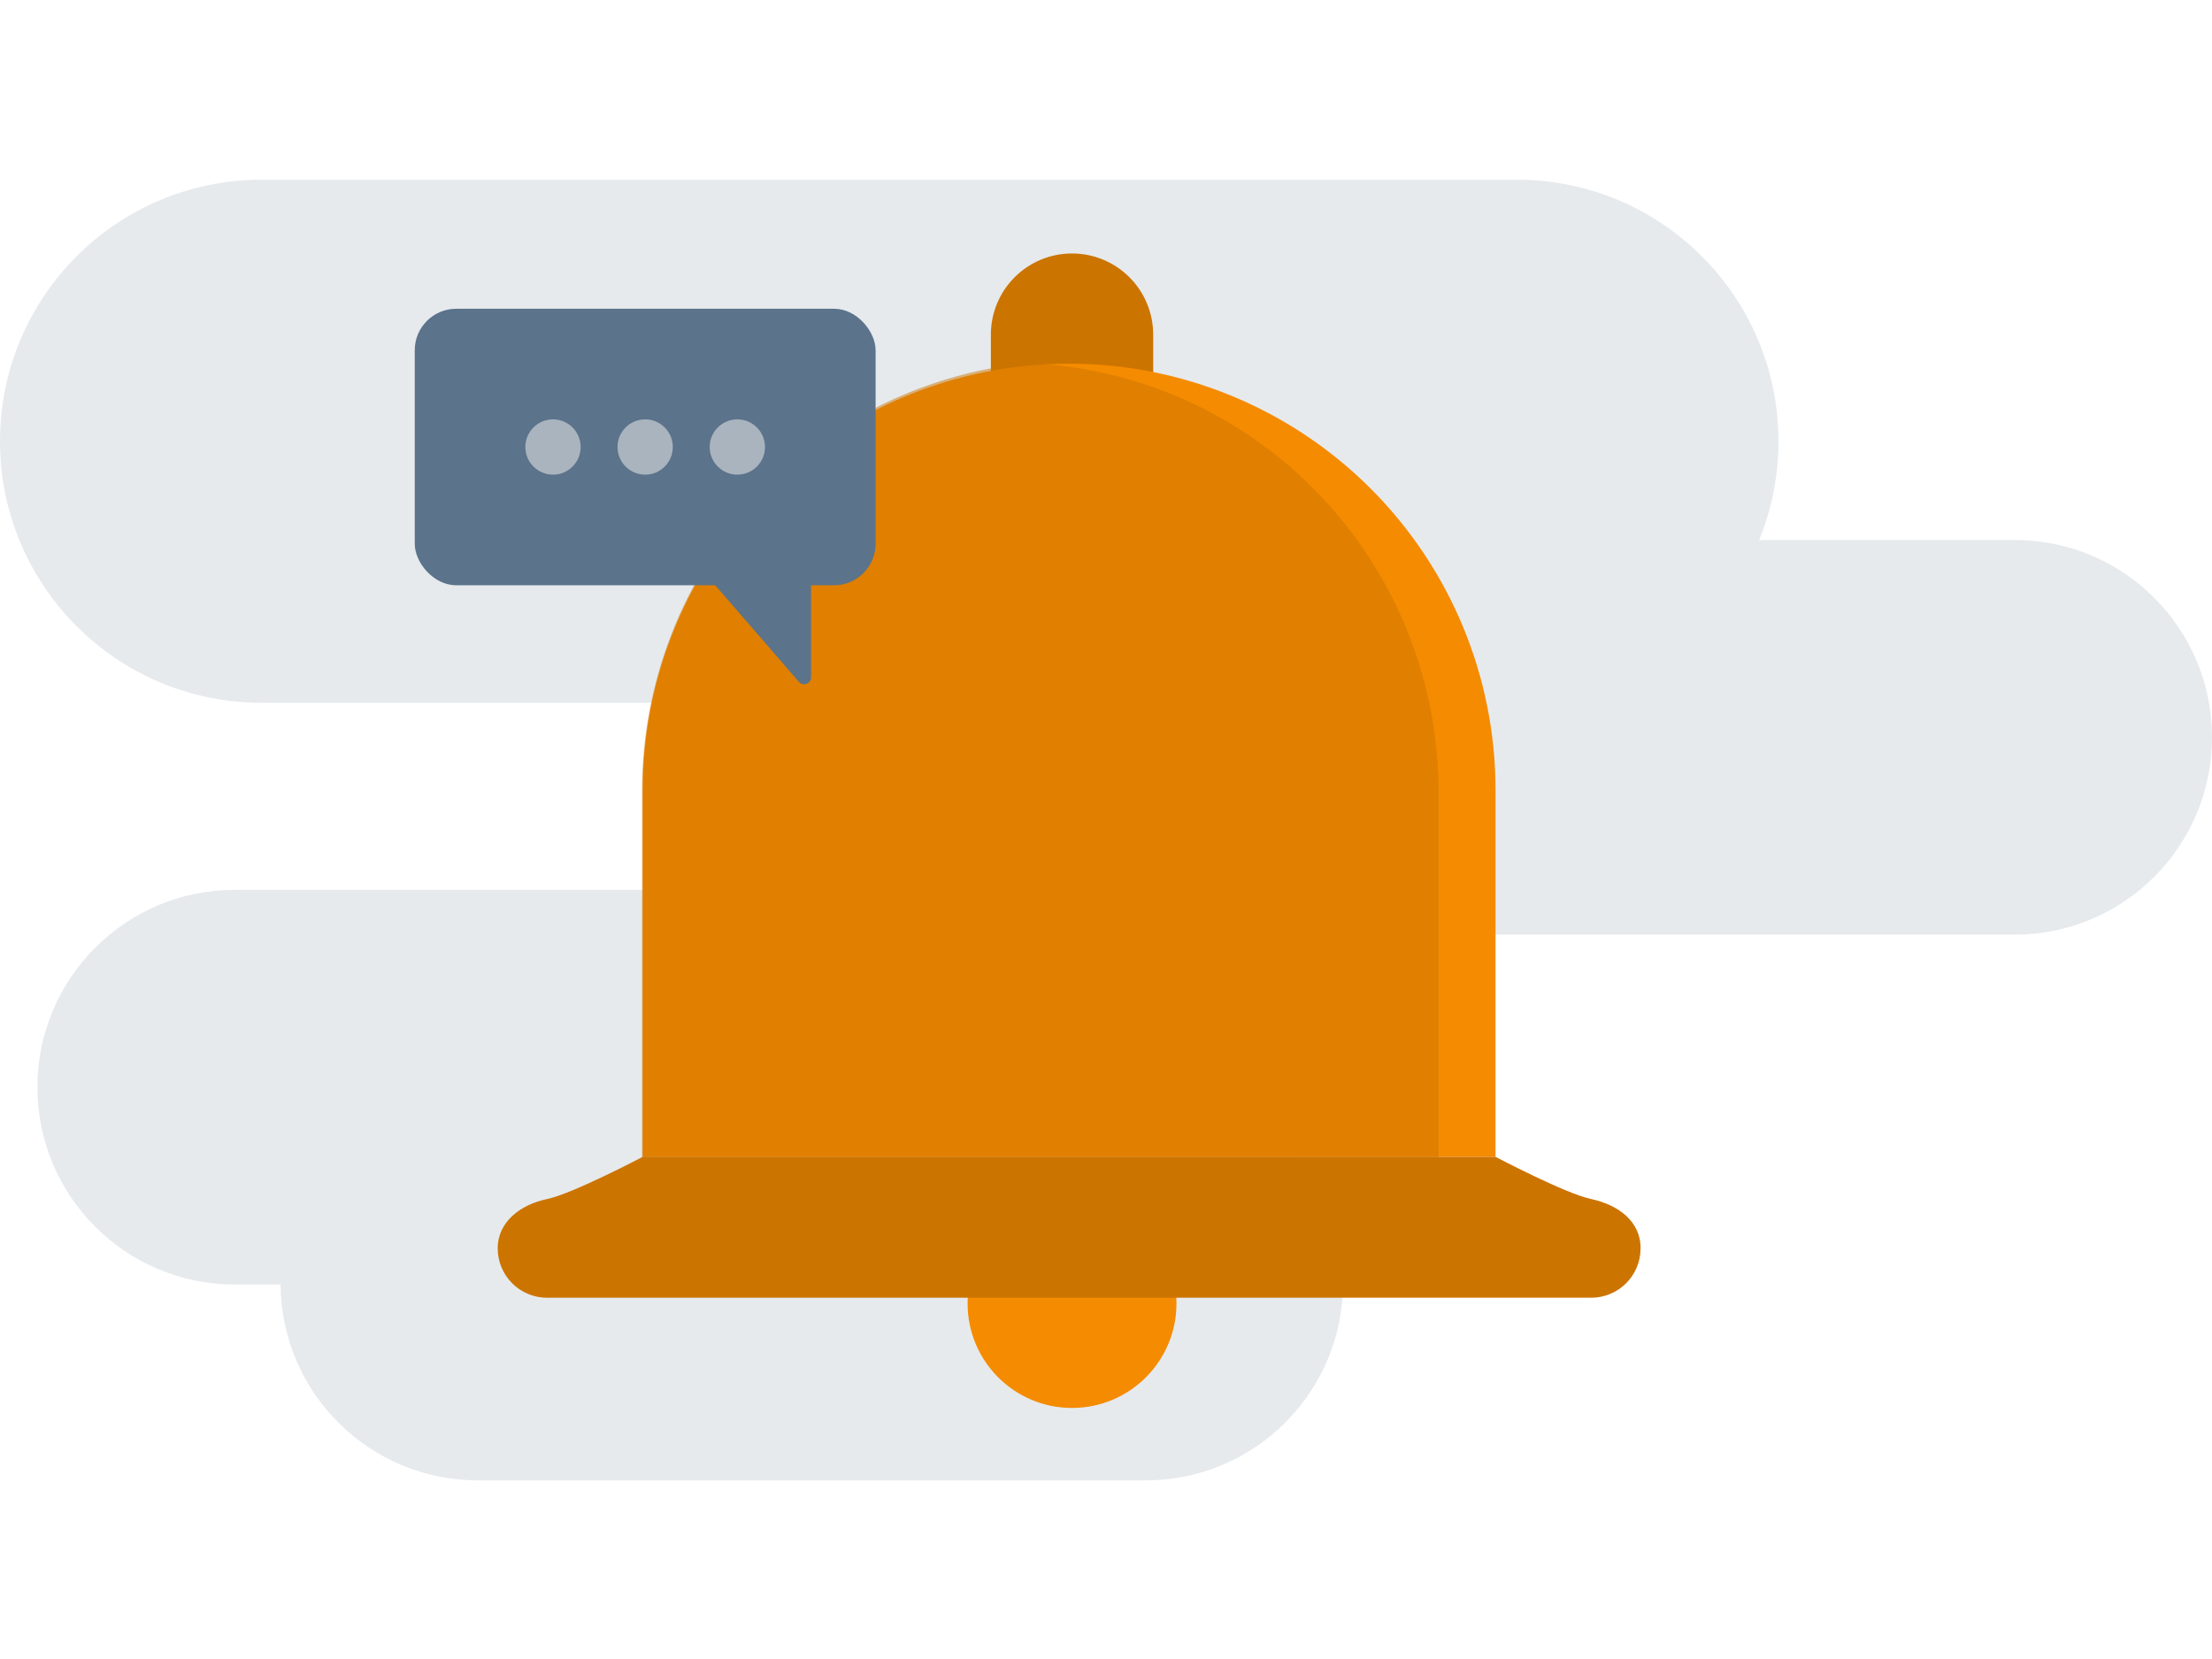 <svg width="320" height="240" viewBox="0 0 320 240" fill="none" xmlns="http://www.w3.org/2000/svg">
<path fill-rule="evenodd" clip-rule="evenodd" d="M257.28 63.827C257.28 42.936 240.344 26 219.453 26H37.827C16.936 26 0 42.936 0 63.827V63.84C0 84.731 16.936 101.667 37.827 101.667H166.73C166.443 103.29 166.293 104.961 166.293 106.666C166.293 122.432 179.074 135.213 194.84 135.213H291.453C307.219 135.213 320 122.432 320 106.666C320 90.901 307.219 78.12 291.453 78.12H254.492C256.289 73.714 257.28 68.892 257.28 63.84V63.827ZM5.413 157.28C5.413 141.514 18.194 128.733 33.96 128.733H130.573C146.268 128.733 159.005 141.399 159.119 157.067H165.747C181.512 157.067 194.293 169.848 194.293 185.613C194.293 201.379 181.512 214.16 165.747 214.16H69.133C53.438 214.16 40.702 201.494 40.587 185.827H33.96C18.194 185.827 5.413 173.046 5.413 157.28Z" fill="#8396A8" fill-opacity="0.2"/>
<path d="M155.084 36.667C151.97 36.667 148.983 37.904 146.781 40.106C144.579 42.308 143.342 45.295 143.342 48.41V64.694H166.827V48.423C166.828 46.88 166.526 45.351 165.937 43.925C165.347 42.499 164.483 41.203 163.392 40.111C162.301 39.019 161.006 38.153 159.581 37.562C158.155 36.971 156.627 36.667 155.084 36.667Z" fill="#CC7400"/>
<path d="M216.353 114.302V167.355H92.98V114.302C92.98 97.941 99.479 82.249 111.047 70.68C122.616 59.111 138.306 52.611 154.666 52.611C171.027 52.611 186.717 59.111 198.285 70.68C209.854 82.249 216.353 97.941 216.353 114.302Z" fill="#F58B00"/>
<path d="M155.084 203.681C163.428 203.681 170.193 196.916 170.193 188.571C170.193 180.227 163.428 173.462 155.084 173.462C146.74 173.462 139.976 180.227 139.976 188.571C139.976 196.916 146.74 203.681 155.084 203.681Z" fill="#F58B00"/>
<path d="M230.196 173.462C226.491 172.692 216.353 167.355 216.353 167.355H92.98C92.98 167.355 82.842 172.692 79.137 173.462C75.431 174.231 72 176.658 72 180.599C72 182.492 72.752 184.307 74.09 185.646C75.429 186.984 77.244 187.736 79.137 187.736H230.196C232.089 187.736 233.904 186.984 235.243 185.646C236.581 184.307 237.333 182.492 237.333 180.599C237.372 176.658 234.045 174.284 230.196 173.462Z" fill="#CC7400"/>
<path opacity="0.5" d="M148.614 52.533C133.357 54.055 119.207 61.219 108.908 72.636C98.609 84.053 92.896 98.908 92.877 114.32V167.773H208.117V114.623C208.114 98.546 201.914 83.096 190.819 71.518C179.723 59.94 164.595 53.135 148.614 52.533Z" fill="#CC7400"/>
<rect x="60" y="44.667" width="66.667" height="40" rx="6" fill="#5B738B"/>
<path d="M101.434 82.322C100.873 81.674 101.333 80.667 102.19 80.667H116.333C116.886 80.667 117.333 81.114 117.333 81.667V97.986C117.333 98.912 116.184 99.34 115.578 98.641L101.434 82.322Z" fill="#5B738B"/>
<circle cx="80" cy="64.667" r="4" fill="#A9B4BE"/>
<ellipse cx="106.667" cy="64.667" rx="4" ry="4" fill="#A9B4BE"/>
<ellipse cx="93.333" cy="64.667" rx="4" ry="4" fill="#A9B4BE"/>
</svg>
